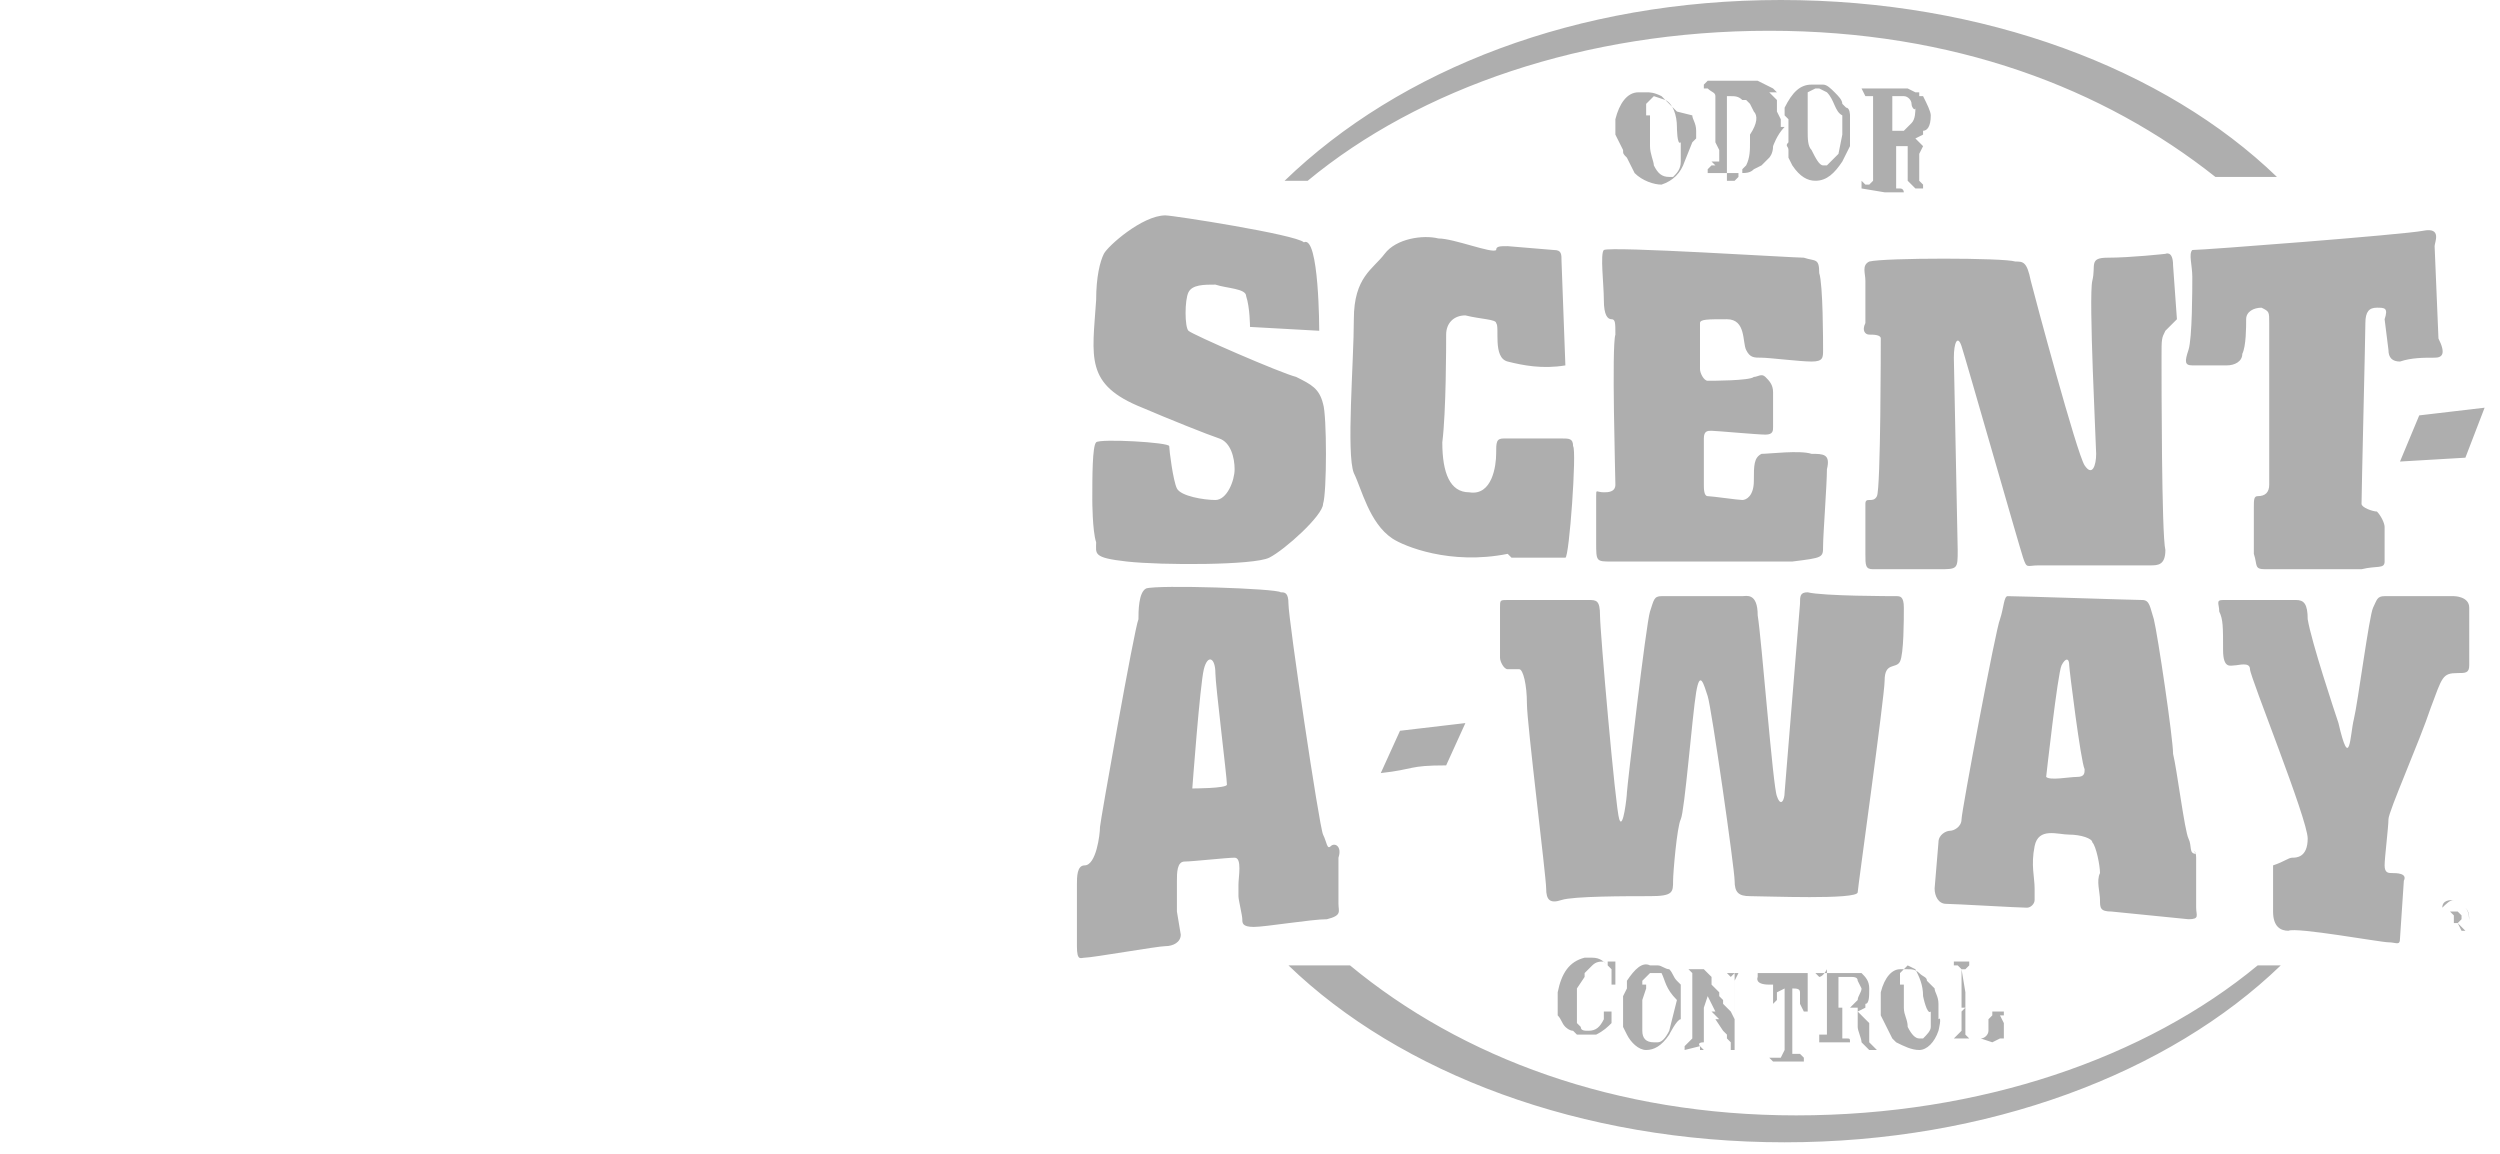 <?xml version="1.0" encoding="utf-8"?>
<!-- Generator: Adobe Illustrator 19.1.0, SVG Export Plug-In . SVG Version: 6.00 Build 0)  -->
<svg version="1.1" id="Layer_1" xmlns="http://www.w3.org/2000/svg" xmlns:xlink="http://www.w3.org/1999/xlink" x="0px" y="0px"
	 viewBox="0 0 65 30" style="enable-background:new 0 0 65 30;" xml:space="preserve">
<style type="text/css">
	.st0{fill:#AEAEAE;}
</style>
<path class="st0" d="M63.3,9.3c-0.3,0-0.6,0-0.9,0.1c-0.2,0-0.3-0.1-0.3-0.3l-0.1-0.8C62.1,8,62,8,61.8,8c-0.2,0-0.3,0.1-0.3,0.4
	c0,0.3-0.1,4.4-0.1,4.7c0,0.1,0.3,0.2,0.4,0.2c0.1,0.1,0.2,0.3,0.2,0.4c0,0.2,0,0.7,0,0.9c0,0.2-0.2,0.1-0.6,0.2c-0.4,0-2.2,0-2.5,0
	s-0.2-0.1-0.3-0.4c0-0.2,0-1,0-1.2c0-0.2,0-0.3,0.1-0.3c0.2,0,0.3-0.1,0.3-0.3c0-0.3,0-3.9,0-4.2s0-0.3-0.2-0.4
	c-0.2,0-0.4,0.1-0.4,0.3c0,0.2,0,0.7-0.1,0.9c0,0.2-0.2,0.3-0.4,0.3c-0.3,0-0.7,0-0.9,0c-0.2,0-0.2-0.1-0.1-0.4
	c0.1-0.3,0.1-1.6,0.1-1.9s-0.1-0.6,0-0.7c0.3,0,5.5-0.4,6-0.5c0.5-0.1,0.3,0.3,0.3,0.4l0.1,2.4C63.6,9.2,63.5,9.3,63.3,9.3L63.3,9.3
	z M46,0.8c-4.8,0-9.1,1.5-12,3.9h-0.6C36.4,1.8,41,0,46.3,0s10,1.8,12.9,4.6h-1.6C54.7,2.3,50.8,0.8,46,0.8z M34.3,8.6l-1.8-0.1
	c0,0,0-0.5-0.1-0.8c0-0.2-0.5-0.2-0.8-0.3c-0.3,0-0.6,0-0.7,0.2c-0.1,0.2-0.1,0.9,0,1c0.1,0.1,2.4,1.1,2.8,1.2
	c0.4,0.2,0.6,0.3,0.7,0.7c0.1,0.3,0.1,2.3,0,2.6c0,0.3-1,1.2-1.4,1.4s-2.8,0.2-3.7,0.1c-0.9-0.1-0.8-0.2-0.8-0.5
	c-0.1-0.3-0.1-1.1-0.1-1.1c0-0.6,0-1.4,0.1-1.5c0.1-0.1,1.9,0,1.9,0.1c0,0.1,0.1,0.9,0.2,1.1c0.1,0.2,0.7,0.3,1,0.3s0.5-0.5,0.5-0.8
	c0-0.3-0.1-0.7-0.4-0.8c-0.3-0.1-1.3-0.5-2-0.8c-1.5-0.6-1.3-1.3-1.2-2.8c0-0.6,0.1-1,0.2-1.2c0.1-0.2,1-1,1.6-1
	c0.2,0,3.4,0.5,3.6,0.7C34.3,6.1,34.3,8.6,34.3,8.6L34.3,8.6z M29.6,16.1c0-0.2,0-0.7,0.2-0.8c0.3-0.1,3.4,0,3.5,0.1
	c0.1,0,0.2,0,0.2,0.3c0,0.4,0.8,5.8,0.9,6s0.1,0.4,0.2,0.3c0.1-0.1,0.3,0,0.2,0.3c0,0.3,0,1,0,1.2c0,0.2,0.1,0.3-0.3,0.4
	c-0.4,0-1.6,0.2-1.9,0.2c-0.3,0-0.3-0.1-0.3-0.2c0-0.1-0.1-0.5-0.1-0.6l0-0.3c0-0.2,0.1-0.7-0.1-0.7c-0.2,0-1.1,0.1-1.3,0.1
	s-0.2,0.3-0.2,0.5c0,0.2,0,0.6,0,0.8l0.1,0.6c0,0.2-0.2,0.3-0.4,0.3c-0.2,0-1.9,0.3-2.1,0.3c-0.1,0-0.2,0.1-0.2-0.3V23
	c0-0.2,0-0.5,0.2-0.5c0.3,0,0.4-0.8,0.4-1C28.6,21.4,29.5,16.3,29.6,16.1L29.6,16.1z M31.9,20.4c0-0.2-0.3-2.6-0.3-2.9
	c0-0.4-0.2-0.5-0.3-0.1c-0.1,0.4-0.3,3.1-0.3,3.1S31.9,20.5,31.9,20.4z M50.8,25l0.2,0l0.2,0l0,0.1l-0.1,0.1l-0.1,0l0,0H51v0
	l0.1,0.6l0,0.3V26l0,0.1l0,0.1v0.1l0,0.2l0,0.2v0.2l0.1,0.1h0.1l0.2,0c0.1,0,0.2-0.1,0.2-0.2l0-0.3v0h0l0.1-0.1l0,0l0-0.1h0.3v0.1
	h-0.1v0l0.1,0.2v0.1l0,0.1l0,0.2H52l-0.2,0.1L51.5,27l-0.2,0l-0.2,0l-0.1,0H51l0,0l-0.1,0h-0.1l0,0l0.1-0.1l0.1-0.1v-0.1h0l0-0.1v0
	l0-0.1v-0.1l0,0h0v-0.1h0l0.1-0.1h-0.1l0-0.1l0-0.1l0-0.2l0-0.2l0-0.2l0-0.1h0l0-0.1l-0.1-0.1h0l-0.1,0V25l0,0
	C50.5,25,50.8,25,50.8,25L50.8,25z M52,26.6L52,26.6L52,26.6z M50.7,25.2L50.7,25.2L50.7,25.2z M57.1,22.3l0,1.3
	c0,0.2,0.1,0.3-0.2,0.3l-2-0.2c-0.3,0-0.3-0.1-0.3-0.3c0-0.2-0.1-0.5,0-0.7c0-0.2-0.1-0.7-0.2-0.8c0-0.1-0.3-0.2-0.6-0.2
	c-0.3,0-0.8-0.2-0.9,0.3c-0.1,0.5,0,0.8,0,1.1l0,0.3c0,0.1-0.1,0.2-0.2,0.2c-0.2,0-1.9-0.1-2.1-0.1c-0.2,0-0.3-0.2-0.3-0.4l0.1-1.2
	c0-0.2,0.2-0.3,0.3-0.3c0.1,0,0.3-0.1,0.3-0.3c0-0.2,0.9-5,1-5.2c0.1-0.3,0.1-0.6,0.2-0.6c0.3,0,3.3,0.1,3.5,0.1
	c0.2,0,0.2,0.2,0.3,0.5c0.1,0.4,0.5,3.1,0.5,3.5c0.1,0.4,0.3,2,0.4,2.2c0.1,0.2,0,0.4,0.2,0.4C57,22.1,57.1,22.1,57.1,22.3
	L57.1,22.3z M53.8,17.3c0-0.2-0.1-0.2-0.2,0c-0.1,0.2-0.4,2.9-0.4,2.9c0.1,0.1,0.6,0,0.8,0c0.2,0,0.2-0.1,0.2-0.2
	C54.1,19.8,53.8,17.4,53.8,17.3z M50.4,26.8c-0.1,0.3-0.3,0.5-0.5,0.5c-0.2,0-0.4-0.1-0.6-0.2l-0.1-0.1l-0.1-0.2L49,26.6l-0.1-0.2
	l0-0.2l0-0.2v0l0-0.1v-0.1c0.1-0.4,0.3-0.6,0.5-0.6h0.2c0.1,0,0.2,0,0.3,0.1c0.1,0.1,0.2,0.1,0.2,0.2l0.1,0.1l0.1,0.1
	c0,0.1,0.1,0.2,0.1,0.4l0,0.2l0,0v0.2C50.5,26.4,50.4,26.8,50.4,26.8L50.4,26.8z M49.1,26.2L49.1,26.2L49.1,26.2L49.1,26.2z
	 M49.1,26.4l0,0.1v0l0,0C49.1,26.6,49.1,26.4,49.1,26.4L49.1,26.4z M49.1,25.8L49.1,25.8L49.1,25.8z M49.2,26.3L49.2,26.3
	C49.2,26.4,49.2,26.3,49.2,26.3z M49.3,27L49.3,27L49.3,27L49.3,27z M49.3,25.9L49.3,25.9L49.3,25.9L49.3,25.9L49.3,25.9L49.3,25.9z
	 M50,25.9c0-0.3-0.1-0.5-0.2-0.7l-0.2-0.1l-0.1,0.1l-0.1,0.1l0,0.2l0,0l0,0l0,0l0,0.1h0l0,0h0.1v0.1l0,0v0.5c0,0.2,0.1,0.3,0.1,0.5
	c0.1,0.2,0.2,0.3,0.3,0.3l0.1,0c0.1-0.1,0.2-0.2,0.2-0.3v-0.4C50.1,26.4,50,25.9,50,25.9L50,25.9z M47.3,25.4l-0.1-0.1l0.1,0h0.3
	l0.1,0l0.1,0l0.2,0l0.2,0l0.1,0h0.1l0,0v0h0c0.1,0.1,0.2,0.2,0.2,0.4c0,0.2,0,0.4-0.1,0.4h0v0.1l-0.2,0.1l0.1,0.1l0.1,0.1l0.1,0.1
	l0,0.1l0,0.1v0.1l0,0.1l0,0.1l0.1,0.1l0.1,0.1l0,0h-0.2l-0.1-0.1l-0.1-0.1h0h0c0-0.1-0.1-0.3-0.1-0.4l0-0.2l0-0.1v-0.1h0l0-0.1l0,0
	l0,0l0,0h-0.1l0,0H48l-0.1,0v0.5l0,0.3H48c0.1,0,0.1,0,0.1,0.1l-0.2,0h-0.6l0-0.1l0-0.1l0.1,0v0l0,0l0.1,0l0-0.1V27l0-0.1l0-0.3
	v-0.2l0-0.1v-0.2l0-0.2v-0.1l0-0.1h0v-0.3l0-0.2C47.4,25.4,47.3,25.4,47.3,25.4L47.3,25.4z M48.4,25.4L48.4,25.4L48.4,25.4
	L48.4,25.4z M48.6,27.2L48.6,27.2L48.6,27.2z M48.3,25.9L48.3,25.9L48.3,25.9z M48.3,26L48.3,26L48.3,26z M47.8,25.7v0.5h0.3
	l0.1-0.1l0,0l0.1-0.1c0-0.1,0.1-0.2,0.1-0.3l-0.1-0.2c0-0.1-0.1-0.1-0.2-0.1h-0.2l-0.1,0C47.8,25.5,47.8,25.6,47.8,25.7L47.8,25.7z
	 M47.7,26.9L47.7,26.9L47.7,26.9L47.7,26.9z M47.7,26.1L47.7,26.1L47.7,26.1z M47.6,27.3L47.6,27.3L47.6,27.3z M47.7,26.4L47.7,26.4
	L47.7,26.4z M47.5,25.6L47.5,25.6L47.5,25.6z M47.5,25.5L47.5,25.5L47.5,25.5L47.5,25.5z M45.7,25.4v-0.1l0.1,0h0.5l0,0h0.1v0v0H47
	l0,0.1l0,0.1l0,0.1l0,0.1l0,0.3l0,0.3l0,0h-0.1l-0.1-0.2l0-0.3c0-0.1-0.1-0.1-0.2-0.1l0,0.1v0.1l0,0v0.7l0,0.2l0,0.1l0,0.2h0l0,0
	v0.2l0,0l0,0v0.1l0.1,0h0.1l0.1,0.1l0,0.1l-0.1,0h-0.1l-0.1,0l-0.1,0h-0.1l0,0l-0.3,0l-0.1-0.1l0.1,0h0l0.1,0l0.1,0l0.1-0.2l0-0.2
	l0-0.1v-0.2h0l0-0.1v-1h0l-0.2,0.1l0,0.1l0,0.1v0l0,0v0h0l0,0.1V26l0,0l-0.1,0.1h0l0-0.1v-0.4h-0.1C45.6,25.6,45.7,25.4,45.7,25.4
	L45.7,25.4z M46.5,25.6L46.5,25.6L46.5,25.6z M46.2,26.1L46.2,26.1L46.2,26.1L46.2,26.1z M46.2,25.7L46.2,25.7L46.2,25.7z
	 M44.2,27.2L44.2,27.2l0.1,0.1v0l0,0l-0.1,0L44.2,27.2l-0.4,0.1v-0.1l0.1-0.1l0.1-0.1v-0.2l0-0.3l0-0.3v-0.2l0,0v-0.5l0-0.1l0-0.1
	l0-0.1v0L44,25.3l-0.1-0.1v0l0.1,0h0.3l0.1,0.1v0h0l0.1,0.1h0l0,0.1l0,0.1l0.1,0.1l0.1,0.1l0,0.1l0,0v0h0l0.1,0.1l0,0.1l0.1,0.1
	l0.1,0.1l0.1,0.2v0l0,0l0,0v-0.2l0-0.2l0-0.1l0-0.1v-0.6L45,25.4l-0.1-0.1l0.1,0h0.4v0l-0.1,0l-0.1,0l-0.1,0.2v0.3l0,0.1l0,0.1v0.4
	l0,0l0,0.9v0l-0.1,0l0,0l0-0.1L45,27.2l0-0.1h0l0,0v0l-0.1-0.1l0-0.1l-0.1-0.1l0,0v0l-0.2-0.3h0.1l-0.1-0.1l-0.1-0.1h0.1l-0.2-0.4
	l-0.1,0.3v0.3l0,0l0,0.1v0.1l0,0.3l0,0l0,0v0.1C44.1,27.1,44.2,27.2,44.2,27.2L44.2,27.2z M44.6,26.4L44.6,26.4L44.6,26.4z
	 M44.3,25.6L44.3,25.6L44.3,25.6L44.3,25.6C44.3,25.5,44.3,25.6,44.3,25.6L44.3,25.6z M43.4,26.9c-0.2,0.3-0.4,0.4-0.6,0.4
	c-0.2,0-0.4-0.2-0.5-0.4l-0.1-0.2l0-0.2v-0.6l0.1-0.2v0l0-0.1l0-0.1c0.2-0.3,0.4-0.5,0.6-0.4h0.2c0.1,0,0.2,0.1,0.3,0.1
	c0.1,0.1,0.1,0.2,0.2,0.3l0.1,0.1l0,0.2c0,0.1,0,0.2,0,0.4l0,0.2l0,0l0,0.1l0,0v0C43.6,26.5,43.4,26.9,43.4,26.9L43.4,26.9z
	 M42.2,26.3v0.2l0,0L42.2,26.3z M42.4,26.9L42.4,26.9L42.4,26.9z M42.4,26.2L42.4,26.2L42.4,26.2z M42.6,25.7v0.1V25.7z M43.2,25.3
	L43,25.3l-0.1,0l-0.1,0.1l-0.1,0.1v0l0,0l0,0l0,0.1h0v0h0.1v0.1l-0.1,0.3l0,0.3c0,0.2,0,0.3,0,0.5c0,0.2,0.1,0.3,0.3,0.3h0.1
	c0.1,0,0.2-0.1,0.3-0.3l0.1-0.4l0.1-0.4C43.3,25.7,43.3,25.5,43.2,25.3L43.2,25.3z M40.5,26.2v-0.3l0-0.1c0.1-0.5,0.3-0.8,0.7-0.9
	h0.2c0.2,0,0.3,0.1,0.4,0.2l0,0l0-0.1l0.2,0V25l0,0v0l0,0v0.4h0v0l0,0H42v0l0,0L42,25.6h-0.1l0-0.2l0-0.2l-0.2-0.2
	c-0.1,0-0.2,0-0.3,0.1l-0.1,0.1l-0.1,0.1l0,0.1L41,25.7v0.2l0,0.2c0,0.1,0,0.2,0,0.2c0,0.1,0,0.2,0,0.3h0l0.1,0.1
	c0,0.1,0.1,0.1,0.2,0.1c0.2,0,0.3-0.1,0.4-0.3v-0.1h0l0,0l0-0.1l0.2,0v0.1l0,0.1h0v0.1l0,0l0,0l0,0c-0.1,0.1-0.2,0.2-0.4,0.3l-0.3,0
	L41,26.9l-0.1-0.1c-0.1,0-0.2-0.1-0.2-0.1c-0.1-0.1-0.1-0.2-0.2-0.3L40.5,26.2L40.5,26.2L40.5,26.2z M41.1,25.1L41.1,25.1L41.1,25.1
	L41.1,25.1L41.1,25.1z M38.1,18.8l-0.5,1.1c-1,0-0.8,0.1-1.7,0.2l0.5-1.1L38.1,18.8z M38.2,12.8c0.6,0.1,0.7-0.7,0.7-1
	c0-0.3,0-0.4,0.2-0.4h1.5c0.2,0,0.3,0,0.3,0.2c0.1,0.1-0.1,2.9-0.2,2.9c-0.1,0-1.4,0-1.4,0l-0.1-0.1c-1.5,0.3-2.7-0.2-3-0.4
	c-0.6-0.4-0.8-1.3-1-1.7c-0.2-0.5,0-2.9,0-4c0-1.1,0.5-1.3,0.8-1.7c0.3-0.4,1-0.5,1.4-0.4c0.4,0,1.4,0.4,1.5,0.3
	c0-0.1,0.1-0.1,0.3-0.1l1.2,0.1c0.2,0,0.2,0.1,0.2,0.3l0.1,2.7c-0.6,0.1-1.1,0-1.5-0.1c-0.4-0.1-0.2-0.9-0.3-1
	c0-0.1-0.4-0.1-0.8-0.2c-0.3,0-0.5,0.2-0.5,0.5c0,0.3,0,2-0.1,2.8C37.5,12.3,37.7,12.8,38.2,12.8L38.2,12.8z M49.3,15.5
	c0.1,0,0.2,0,0.2,0.3c0,0.3,0,1.2-0.1,1.4c-0.1,0.2-0.4,0-0.4,0.5c0,0.4-0.7,5.4-0.7,5.5c0,0.2-2.4,0.1-2.8,0.1
	c-0.3,0-0.4-0.1-0.4-0.4c0-0.3-0.6-4.5-0.7-4.8c-0.1-0.3-0.2-0.7-0.3-0.1c-0.1,0.6-0.3,3.1-0.4,3.3s-0.2,1.4-0.2,1.6
	c0,0.3,0,0.4-0.6,0.4c-0.6,0-2,0-2.3,0.1c-0.3,0.1-0.4,0-0.4-0.3s-0.5-4.3-0.5-4.8c0-0.5-0.1-0.9-0.2-0.9l-0.3,0
	c-0.1,0-0.2-0.2-0.2-0.3c0-0.1,0-1.1,0-1.3s0-0.2,0.2-0.2l2.1,0c0.2,0,0.3,0,0.3,0.4s0.4,5,0.5,5.3c0.1,0.3,0.2-0.6,0.2-0.7
	c0-0.1,0.5-4.4,0.6-4.7c0.1-0.3,0.1-0.4,0.3-0.4c0.2,0,2,0,2.1,0s0.4-0.1,0.4,0.5c0.1,0.6,0.4,4.5,0.5,4.7c0.1,0.3,0.2,0.1,0.2-0.1
	l0.4-4.9c0-0.2,0-0.3,0.2-0.3C47.4,15.5,49.2,15.5,49.3,15.5L49.3,15.5z M44,3.7L44,3.7L44,3.7l-0.2,0.5c-0.1,0.3-0.3,0.5-0.6,0.6
	c-0.2,0-0.5-0.1-0.7-0.3l-0.1-0.2l-0.1-0.2c-0.1-0.1-0.1-0.1-0.1-0.2l-0.1-0.2l-0.1-0.2l0-0.3v0l0-0.1V3.1c0.1-0.4,0.3-0.7,0.6-0.7
	l0,0h0.2c0.1,0,0.2,0,0.4,0.1c0.1,0.1,0.2,0.2,0.3,0.3l0.1,0.1L44,3c0,0.1,0.1,0.2,0.1,0.4v0.2L44,3.7C44.1,3.7,44,3.7,44,3.7
	L44,3.7z M42.5,3L42.5,3L42.5,3L42.5,3z M42.5,3.7L42.5,3.7L42.5,3.7z M42.5,3.2L42.5,3.2L42.5,3.2L42.5,3.2z M42.4,3.9l0,0.2l0,0
	l0,0L42.4,3.9L42.4,3.9z M42.8,4.5L42.8,4.5L42.8,4.5L42.8,4.5z M42.7,3.2V3.1V3.2C42.7,3.2,42.7,3.2,42.7,3.2z M42.6,3.8L42.6,3.8
	L42.6,3.8z M43.6,3.3c0-0.3-0.1-0.6-0.3-0.7L43,2.5l-0.1,0.1l-0.1,0.1l0,0.2l0,0l0,0l0,0l0,0.1h0l0,0h0.1v0.1l0,0.1v0.3l0,0.3
	c0,0.2,0.1,0.4,0.1,0.5c0.1,0.2,0.2,0.3,0.4,0.3l0.1,0c0.1-0.1,0.2-0.2,0.2-0.4V3.7C43.6,3.8,43.6,3.3,43.6,3.3L43.6,3.3z M43.7,2.7
	L43.7,2.7L43.7,2.7z M47.3,7.1c0.1,0.3,0.1,1.8,0.1,2c0,0.2,0,0.3-0.3,0.3c-0.3,0-1.1-0.1-1.3-0.1c-0.2,0-0.3,0-0.4-0.2
	c-0.1-0.2,0-0.8-0.5-0.8c-0.5,0-0.7,0-0.7,0.1v1.2c0,0.1,0.1,0.3,0.2,0.3c0.1,0,1.1,0,1.2-0.1c0.1,0,0.2-0.1,0.3,0
	c0.1,0.1,0.2,0.2,0.2,0.4v0.9c0,0.1,0,0.2-0.2,0.2c-0.2,0-1.3-0.1-1.4-0.1s-0.2,0-0.2,0.2c0,0.2,0,1.1,0,1.2c0,0.1,0,0.3,0.1,0.3
	c0.1,0,0.8,0.1,0.9,0.1c0.1,0,0.3-0.1,0.3-0.5c0-0.4,0-0.6,0.2-0.7c0.2,0,1-0.1,1.3,0c0.3,0,0.5,0,0.4,0.4c0,0.4-0.1,1.7-0.1,2
	c0,0.3,0,0.3-0.8,0.4c-0.8,0-4.3,0-4.7,0c-0.4,0-0.4,0-0.4-0.5v-1.2c0-0.2,0-0.1,0.2-0.1c0.1,0,0.3,0,0.3-0.2c0-0.2-0.1-3.6,0-3.9
	c0-0.3,0-0.4-0.1-0.4c-0.1,0-0.2-0.1-0.2-0.5c0-0.4-0.1-1.2,0-1.3c0.2-0.1,4.9,0.2,5.2,0.2C47.2,6.8,47.3,6.7,47.3,7.1L47.3,7.1z
	 M46.1,3.8C46.1,4,46,4.1,46,4.1l0,0l0,0l-0.1,0.1l-0.1,0.1l-0.2,0.1c-0.1,0.1-0.2,0.1-0.4,0.1h-0.3l-0.1,0h-0.4l0-0.1v0l0.1-0.1
	l0.1,0l0,0l-0.1-0.1l0.2,0l0,0v0l0,0V3.9l-0.1-0.2h0l0-0.1V3.6l0-0.2V3.1L44.6,3l0-0.1V2.8l0,0V2.5c0-0.1-0.1-0.1-0.2-0.2l0,0
	l-0.1,0l0-0.1l0.1-0.1l0.1,0l0.1,0l0.1,0h0l0.1,0h0.2l0.1,0l0.2,0l0.2,0l0.2,0h0l0.2,0.1l0.2,0.1l0.1,0.1L46,2.4l0.1,0.1v0l0.1,0.1
	l0,0.1l0,0.2l0.1,0.2v0l0,0.1l0,0.1l0.1,0C46.2,3.5,46.1,3.8,46.1,3.8L46.1,3.8z M44.7,3.5L44.7,3.5L44.7,3.5L44.7,3.5z M44.8,4.5
	L44.8,4.5L44.8,4.5L44.8,4.5z M45.6,4.2L45.6,4.2L45.6,4.2z M45,4.3L45,4.3L45,4.3L45,4.3z M45,4.2L45,4.2L45,4.2L45,4.2L45,4.2z
	 M45.7,2.8L45.7,2.8L45.7,2.8L45.7,2.8z M45.6,2.9l-0.1-0.2l-0.1-0.1l-0.1,0l0,0c-0.1-0.1-0.2-0.1-0.3-0.1h-0.1v0.2l0,0.1v0.6l0,0.3
	v1h0.1l0,0h0.1l0.1-0.1l0-0.1l0.1,0l0-0.1l0.1-0.1c0.1-0.2,0.1-0.4,0.1-0.6l0-0.1l0-0.1C45.7,3.2,45.7,3,45.6,2.9L45.6,2.9z
	 M45.9,3.8L45.9,3.8L45.9,3.8z M48.1,3c0,0.1,0,0.2,0,0.4l0,0.2l0,0l0,0.1l0,0.1v0l-0.2,0.4c-0.2,0.3-0.4,0.5-0.7,0.5
	c-0.2,0-0.4-0.1-0.6-0.4l-0.1-0.2l0-0.2c0-0.1-0.1-0.1,0-0.2l0-0.3l0-0.3L46.4,3v0l0-0.1l0-0.1c0.2-0.4,0.4-0.6,0.7-0.6h0.3
	c0.1,0,0.2,0.1,0.3,0.2c0.1,0.1,0.2,0.2,0.2,0.3l0.1,0.1C48.1,2.8,48.1,3,48.1,3L48.1,3z M46.5,3.6v0.2l0,0L46.5,3.6z M46.6,3.4
	L46.6,3.4L46.6,3.4L46.6,3.4z M46.6,2.7L46.6,2.7L46.6,2.7L46.6,2.7z M46.6,2.9L46.6,2.9L46.6,2.9z M46.7,3.5L46.7,3.5L46.7,3.5z
	 M46.7,4.2L46.7,4.2L46.7,4.2L46.7,4.2z M46.8,2.9L46.8,2.9l0,0.1L46.8,2.9C46.9,2.9,46.8,2.9,46.8,2.9L46.8,2.9z M47.5,2.4
	l-0.2-0.1l-0.1,0L47,2.4L47,2.6l0,0l0,0l0,0l0,0.1h0l0,0H47v0.1l0,0.3l0,0.3c0,0.2,0,0.4,0.1,0.5c0.1,0.2,0.2,0.4,0.3,0.4h0.1
	c0.1-0.1,0.2-0.2,0.3-0.3l0.1-0.5l0-0.5C47.7,2.9,47.7,2.6,47.5,2.4L47.5,2.4z M48,2.6L48,2.6L48,2.6z M50.2,3
	c0,0.3-0.1,0.4-0.2,0.4l0,0l0,0.1l-0.2,0.1l0.1,0.1l0.1,0.1L49.9,4v0.3l0,0.1v0.3l0.1,0.1L50,4.9l0,0l-0.2,0l-0.1-0.1l-0.1-0.1h0h0
	c0-0.2,0-0.3,0-0.4V4.1l0-0.1V3.9l0,0l0-0.1l0,0l0,0l0,0h0l0,0l0,0h-0.1l-0.1,0l0,0l-0.1,0v0.1l0,0.3l0,0.3v0.4l0.1,0
	c0.1,0,0.1,0.1,0.1,0.1H49l-0.6-0.1l0-0.1l0-0.1l0.1,0.1v0l0,0l0.1,0l0.1-0.1V4.4l0-0.1V4l0-0.2V3.3h0V3.1h0v0l0-0.2l0-0.1l0-0.3
	l-0.2,0l-0.1-0.2h0.3l0.1,0h0l0.2,0l0.2,0h0.4l0.2,0.1l0.1,0v0.1h0.1C50.1,2.7,50.2,2.9,50.2,3L50.2,3z M48.7,4.5L48.7,4.5L48.7,4.5
	L48.7,4.5C48.7,4.6,48.7,4.5,48.7,4.5z M48.8,4.2L48.8,4.2L48.8,4.2L48.8,4.2L48.8,4.2z M48.8,2.7L48.8,2.7L48.8,2.7L48.8,2.7z
	 M48.9,2.5L48.9,2.5L48.9,2.5L48.9,2.5L48.9,2.5L48.9,2.5L48.9,2.5z M49,2.7L49,2.7L49,2.7L49,2.7z M49.7,3.3L49.7,3.3L49.7,3.3z
	 M49.7,2.7c0-0.1-0.1-0.2-0.2-0.2h-0.2l-0.1,0c0,0.1,0,0.2,0,0.3l0,0.3l0,0.3v0l0.3,0l0.1-0.1v0l0.1-0.1c0.1-0.1,0.1-0.3,0.1-0.4
	C49.8,2.9,49.7,2.8,49.7,2.7L49.7,2.7z M49.7,3.2L49.7,3.2L49.7,3.2z M49.9,2.6L49.9,2.6L49.9,2.6L49.9,2.6z M54.8,6.7
	c0.6,0,1.5-0.1,1.5-0.1s0.2-0.1,0.2,0.3l0.1,1.4l-0.3,0.3c-0.1,0.2-0.1,0.2-0.1,0.7c0,0.6,0,4.6,0.1,5c0,0.4-0.2,0.4-0.4,0.4
	c-0.2,0-2.6,0-2.9,0s-0.3,0.1-0.4-0.2s-1.5-5.2-1.6-5.5s-0.2-0.1-0.2,0.3l0.1,5c0,0.5,0,0.5-0.5,0.5c-0.5,0-1.5,0-1.7,0
	c-0.2,0-0.2-0.1-0.2-0.4l0-1.3c0-0.2,0.2,0,0.3-0.2c0.1-0.2,0.1-4,0.1-4.1c0-0.1-0.2-0.1-0.3-0.1s-0.2-0.1-0.1-0.3
	c0-0.2,0-0.9,0-1.1c0-0.2-0.1-0.4,0.1-0.5c0.4-0.1,3.5-0.1,3.8,0c0.2,0,0.3,0,0.4,0.5c0.1,0.4,1.2,4.5,1.4,4.8s0.3,0,0.3-0.3
	c0-0.2-0.2-4.1-0.1-4.5S54.3,6.7,54.8,6.7L54.8,6.7z M46.7,29c4.8,0,9.1-1.5,12-3.9h0.6c-2.9,2.8-7.6,4.6-12.9,4.6s-10-1.8-12.9-4.6
	h1.6C38,27.5,42,29,46.7,29z M59.6,22.3c0.1,0,0.4,0,0.4-0.5c0-0.5-1.5-4.2-1.5-4.4s-0.3-0.1-0.4-0.1s-0.3,0.1-0.3-0.4
	c0-0.6,0-0.8-0.1-1c0-0.2-0.1-0.3,0.1-0.3c0.3,0,1.7,0,1.9,0c0.2,0,0.3,0.1,0.3,0.5c0.1,0.6,0.7,2.4,0.8,2.7
	c0.3,1.3,0.3,0.3,0.4-0.1s0.4-2.7,0.5-2.9c0.1-0.2,0.1-0.3,0.3-0.3l1.8,0c0,0,0.4,0,0.4,0.3c0,0.3,0,1.2,0,1.5
	c0,0.2-0.1,0.2-0.3,0.2c-0.4,0-0.4,0.1-0.7,0.9c-0.3,0.9-1.1,2.7-1.1,2.9c0,0.2-0.1,1-0.1,1.2c0,0.2,0.1,0.2,0.2,0.2
	c0.1,0,0.4,0,0.3,0.2l-0.1,1.5c0,0.2-0.1,0.1-0.3,0.1c-0.2,0-2.4-0.4-2.6-0.3c-0.2,0-0.4-0.1-0.4-0.5s0-1,0-1.2
	C59.4,22.4,59.5,22.3,59.6,22.3L59.6,22.3z M62.4,12l0.5-1.2l1.7-0.2l-0.5,1.3L62.4,12L62.4,12z M63.8,23.4c0.1,0,0.2,0.1,0.3,0.2
	c0.1,0.1,0.1,0.3,0.1,0.4c0,0.2,0,0.3-0.1,0.4c-0.1,0.1-0.2,0.2-0.3,0.2s-0.2-0.1-0.3-0.2c-0.1-0.1-0.1-0.3-0.1-0.4
	c0-0.2,0-0.3,0.1-0.4C63.5,23.4,63.7,23.4,63.8,23.4z M63.5,24.4c0.1,0.1,0.2,0.2,0.3,0.2c0.1,0,0.2-0.1,0.3-0.2
	c0.1-0.1,0.1-0.2,0.1-0.4c0-0.2,0-0.3-0.1-0.4c-0.1-0.1-0.2-0.2-0.3-0.2c-0.1,0-0.2,0.1-0.3,0.2c-0.1,0.1-0.1,0.2-0.1,0.4
	C63.4,24.1,63.4,24.3,63.5,24.4z M63.9,23.7L63.9,23.7L63.9,23.7l0.1,0.1l0,0.1L63.9,24l0.1,0.1l0.1,0.1l0,0l0,0h0.1v0H64l-0.1-0.2
	L63.8,24h-0.1v0.2l0,0h0.1v0h-0.2v0h0.1l0,0v-0.5l0,0h-0.1v0L63.9,23.7L63.9,23.7z M63.7,23.7V24h0l0.1,0l0-0.1l0-0.1L63.7,23.7
	L63.7,23.7L63.7,23.7z"/>
</svg>
